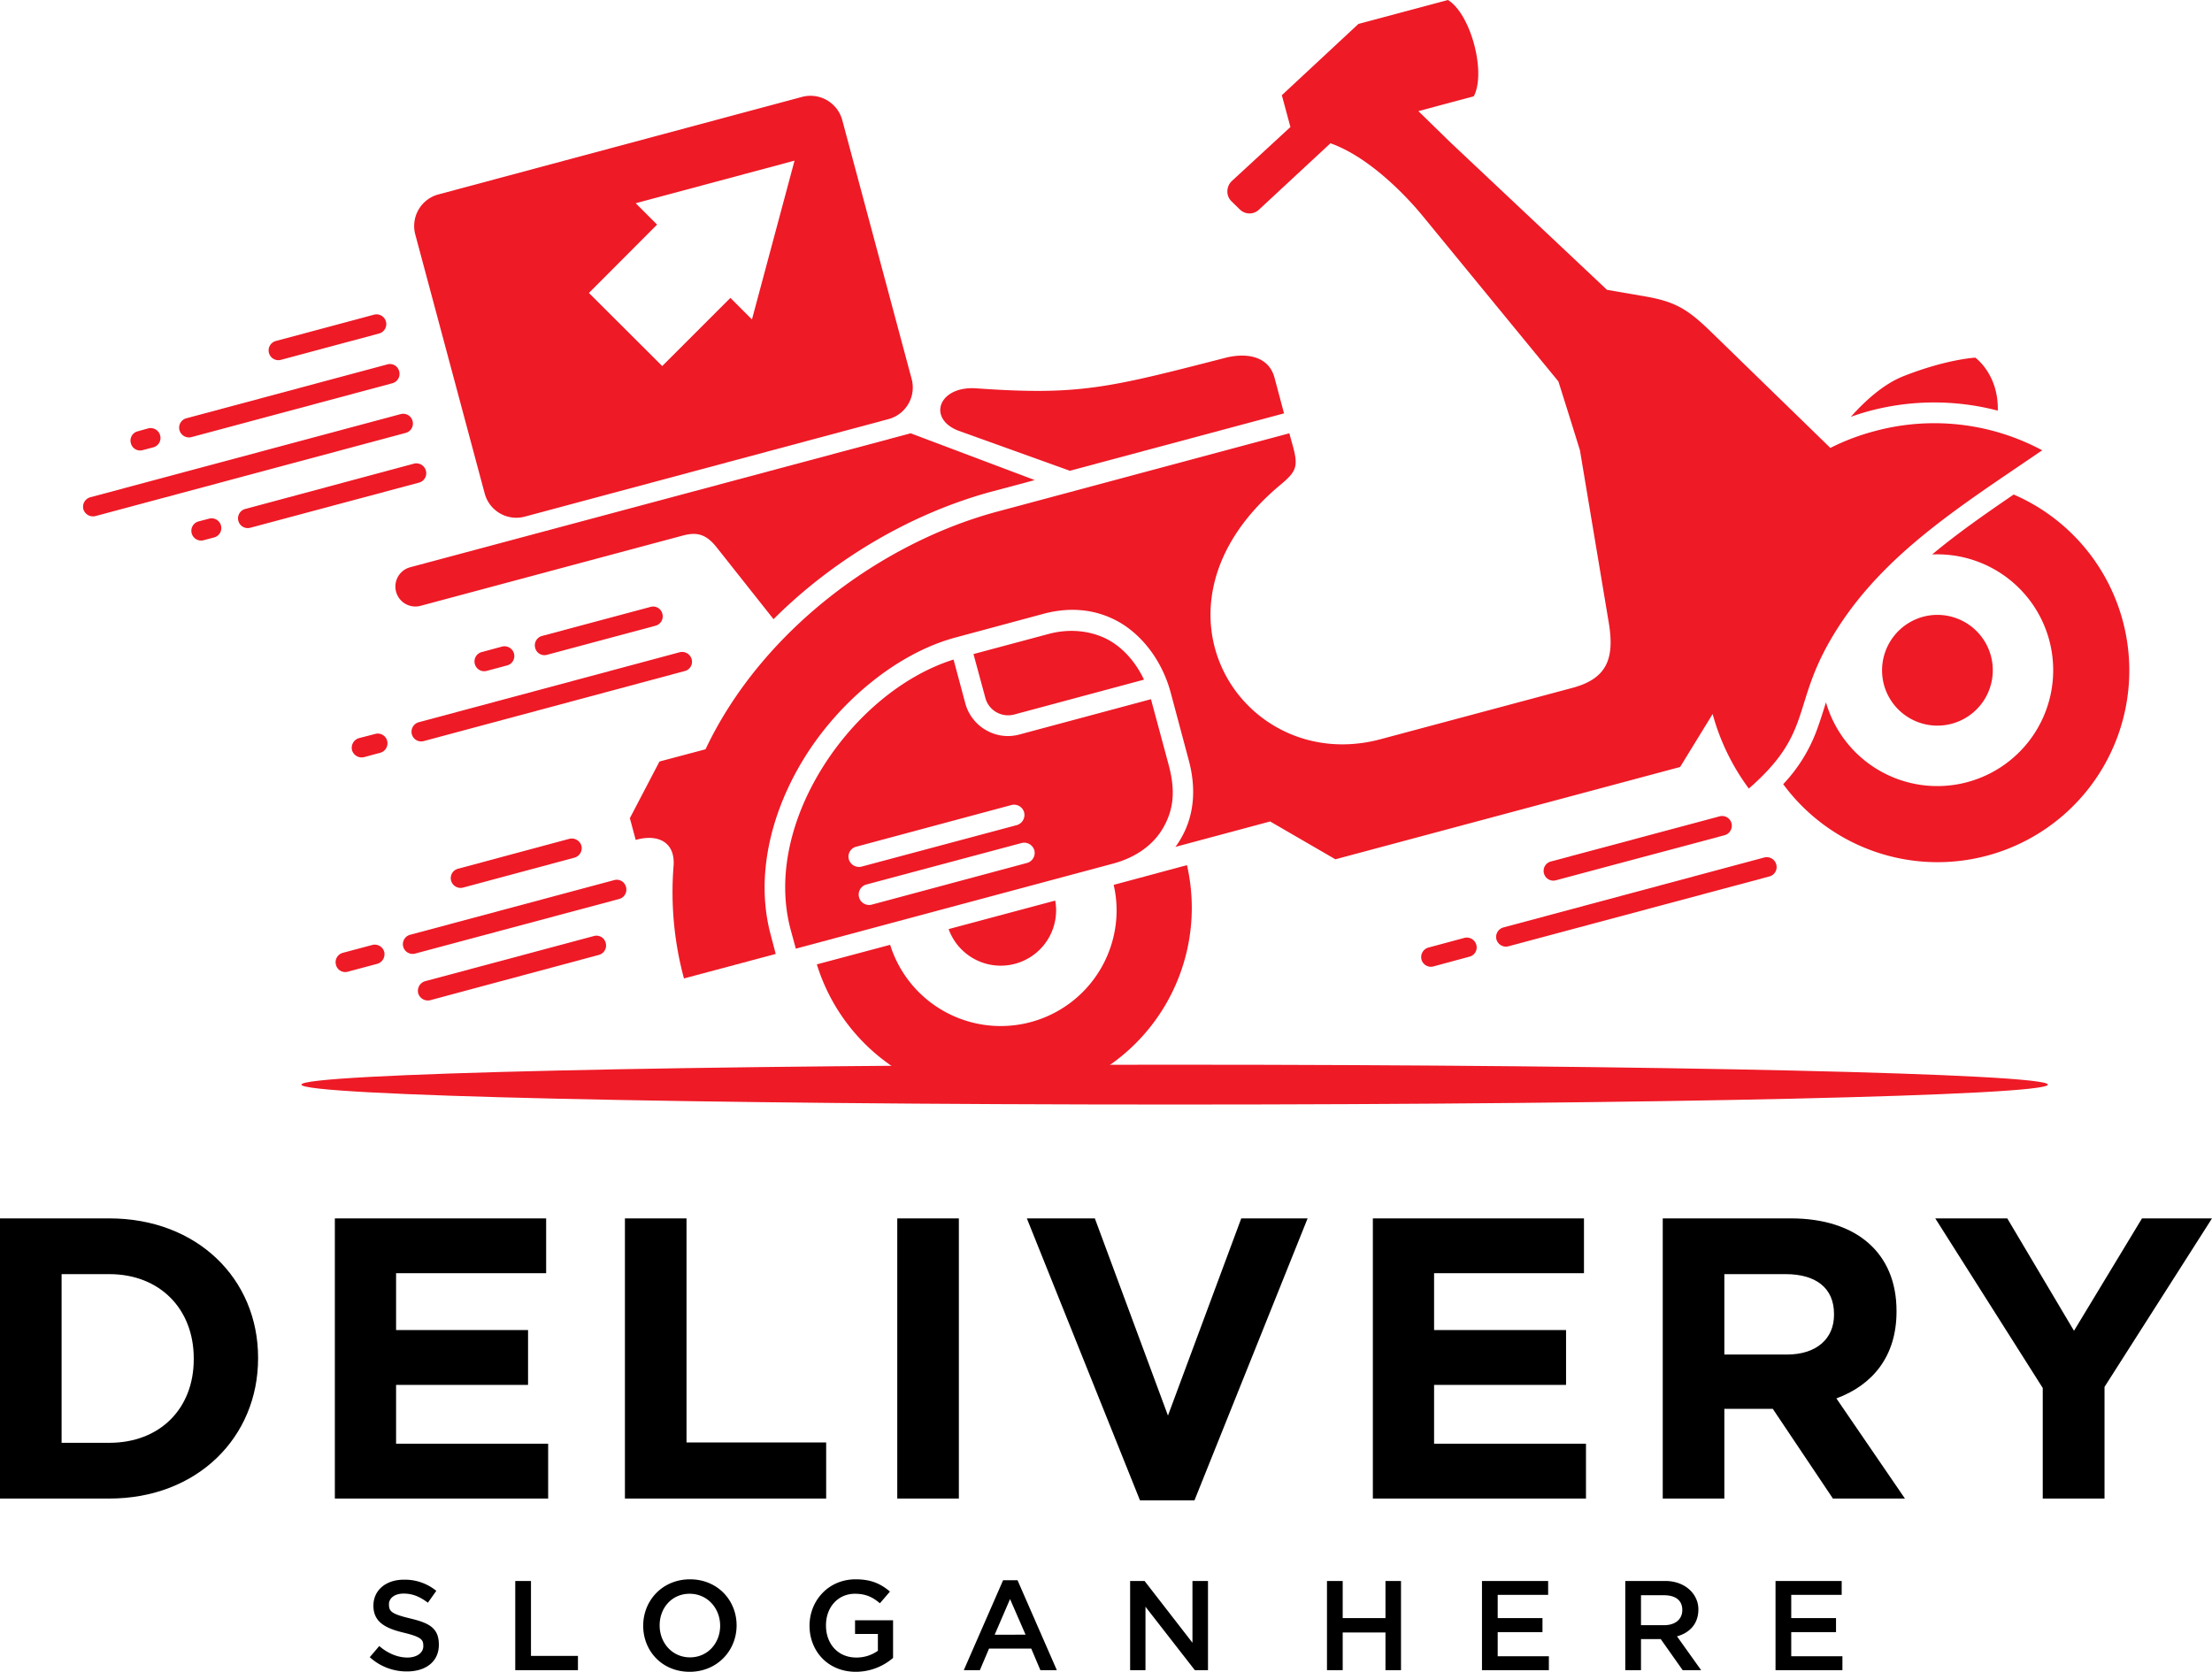 <svg id="Layer_1" data-name="Layer 1" xmlns="http://www.w3.org/2000/svg" viewBox="0 0 1210.2 914.8"><defs><style>.cls-1,.cls-2{fill-rule:evenodd;}.cls-2{fill:#ee1a26;}</style></defs><path class="cls-1" d="M184.8,827.5c0,27.1-18.6,45.7-46.2,45.7H112.5V780.9h26.1c27.6,0,46.2,19,46.2,46.1Zm193.9,76.2v-30H295.5V841.5h72.2v-30H295.5V780.4h82.1v-30H262V903.7Zm152.1,0V873H454.4V750.4H420.7V903.7Zm72.6,0V750.4H569.7V903.7ZM794.2,750.4H757.9L717.8,858.3l-40-107.9H640.6l61.9,154.3h29.8ZM946.5,903.7v-30H863.4V841.5h72.2v-30H863.4V780.4h82v-30H829.9V903.7Zm135.7-100.5c0,12.9-9.4,21.7-25.8,21.7h-34.2v-44h33.5c16.4,0,26.5,7.4,26.5,21.8ZM1121,903.7l-37.5-54.8c19.5-7.2,32.9-22.7,32.9-47.5V801c0-31.5-21.7-50.6-57.8-50.6H988.5V903.7h33.7V854.6h26.5l32.9,49.1Zm168-153.3h-38.3l-37.2,61.5L1177,750.4h-39.4l58.8,92.8v60.5h33.8V842.6ZM220,827v-.4c0-43.1-33.3-76.2-81.4-76.2H78.8V903.7h59.8C186.7,903.7,220,870.2,220,827Z" transform="translate(-78.8 -83.7)"/><path class="cls-1" d="M360.7,997.6H395v-7.8H369.3v-41h-8.6Zm112.1-24.3c0,9.5-6.8,17.3-16.5,17.3s-16.6-7.9-16.6-17.5,6.7-17.3,16.4-17.3S472.8,963.7,472.8,973.3Zm9-.2c0-13.8-10.5-25.2-25.5-25.2s-25.6,11.5-25.6,25.4,10.4,25.2,25.4,25.2S481.8,987,481.8,973.1Zm85.6,17.8V970.3H546.6v7.5h12.5V987a20.2,20.2,0,0,1-11.8,3.7c-10,0-16.6-7.4-16.6-17.6s6.8-17.3,15.8-17.3c6.2,0,9.9,2,13.7,5.2l5.5-6.4c-5.1-4.3-10.3-6.7-18.8-6.7-14.8,0-25.2,11.6-25.2,25.4s10,25.2,25.3,25.2A31.2,31.2,0,0,0,567.4,990.9Zm72.5-12.7H623l8.4-19.5Zm-4.4-29.8h-7.9l-21.5,49.2h8.8l5-11.8H643l5,11.8h9Zm95.7,34.2L705,948.8h-7.9v48.8h8.4V962.9l27,34.7h7.2V948.8h-8.5ZM836.8,977v20.6h8.5V948.8h-8.5v20.3H813.4V948.8h-8.6v48.8h8.6V977Zm89-28.2H889.6v48.8h36.6V990h-28V976.8h24.5v-7.7H898.2V956.4h27.6Zm73.4,15.9c0,5.1-3.9,8.3-10,8.3H976.6V956.6h12.5C995.5,956.6,999.2,959.4,999.2,964.7Zm10.3,32.9-13.2-18.5c6.8-1.9,11.7-6.7,11.7-14.8s-7-15.5-18.2-15.5H968v48.8h8.6v-17h10.8l12,17Zm76.9-48.8h-36.2v48.8h36.6V990h-28V976.8h24.5v-7.7h-24.5V956.4h27.6ZM291.6,961.5c0-3.2,3-5.8,8-5.8s8.9,1.7,13.3,5l4.6-6.5a27.1,27.1,0,0,0-17.8-6.1c-9.7,0-16.6,5.7-16.6,14.2s5.8,12.2,16.2,14.7,11.1,4,11.1,7.5-3.4,6.2-8.7,6.2-10.8-2.3-15.4-6.3l-5.2,6.1a29.8,29.8,0,0,0,20.4,7.8c10.3,0,17.4-5.4,17.4-14.6s-5.3-11.9-15.7-14.4S291.6,965.4,291.6,961.5Z" transform="translate(-78.8 -83.7)"/><path class="cls-2" d="M656.1,576.5a28.4,28.4,0,0,1,.5,5.1,30.3,30.3,0,0,1-58.8,10.5Zm72.1-19.4a104.9,104.9,0,0,1-202.5,54.3l40.1-10.7a63.4,63.4,0,0,0,123.9-19.1,61.9,61.9,0,0,0-1.6-13.7Z" transform="translate(-78.8 -83.7)"/><path class="cls-2" d="M927.3,555.1l92.3-24.7a5.3,5.3,0,0,1,6.5,3.7h0a5.4,5.4,0,0,1-3.7,6.6L930,565.4a5.3,5.3,0,0,1-6.5-3.8h0a5.3,5.3,0,0,1,3.8-6.5" transform="translate(-78.8 -83.7)"/><path class="cls-2" d="M901.3,591.2l142.8-38.3a5.4,5.4,0,0,1,6.5,3.8h0a5.3,5.3,0,0,1-3.8,6.6L904.1,601.5a5.4,5.4,0,0,1-6.6-3.8h0a5.4,5.4,0,0,1,3.8-6.5" transform="translate(-78.8 -83.7)"/><path class="cls-2" d="M375.3,431.7l59.4-15.9a5.2,5.2,0,0,1,6.5,3.8h0a5.3,5.3,0,0,1-3.8,6.5L378.1,442a5.2,5.2,0,0,1-6.5-3.8h0a5.3,5.3,0,0,1,3.7-6.5" transform="translate(-78.8 -83.7)"/><path class="cls-2" d="M342.4,440.5l11.1-3a5.4,5.4,0,0,1,6.5,3.8h0a5.3,5.3,0,0,1-3.7,6.5l-11.2,3a5.3,5.3,0,0,1-6.5-3.7h0a5.3,5.3,0,0,1,3.8-6.6" transform="translate(-78.8 -83.7)"/><path class="cls-2" d="M307.9,478.9l142.8-38.3a5.4,5.4,0,0,1,6.5,3.8h0a5.2,5.2,0,0,1-3.8,6.5L310.7,489.2a5.3,5.3,0,0,1-6.6-3.8h0a5.4,5.4,0,0,1,3.8-6.5" transform="translate(-78.8 -83.7)"/><path class="cls-2" d="M187.5,369l5.7-1.5a5.3,5.3,0,0,1,6.5,3.8h0a5.3,5.3,0,0,1-3.8,6.5l-5.7,1.5a5.3,5.3,0,0,1-6.5-3.7h0a5.3,5.3,0,0,1,3.8-6.6m25.5-6.8,92.3-24.8a5.4,5.4,0,0,1,6.5,3.8,5.3,5.3,0,0,1-3.8,6.6l-92.3,24.7a5.3,5.3,0,0,1-2.7-10.3Zm16.7-91.9,53.7-14.4a5.3,5.3,0,1,1,2.8,10.3l-53.7,14.4a5.3,5.3,0,0,1-2.8-10.3Zm-75.5,49.4,5.7-1.6a5.4,5.4,0,0,1,6.5,3.8h0a5.3,5.3,0,0,1-3.8,6.6l-5.7,1.5a5.2,5.2,0,0,1-6.5-3.8h0A5.2,5.2,0,0,1,154.2,319.7Zm26.5-7.1,110-29.5a5.2,5.2,0,0,1,6.5,3.8,5.3,5.3,0,0,1-3.7,6.5l-110,29.5a5.4,5.4,0,0,1-6.5-3.8A5.3,5.3,0,0,1,180.7,312.6Zm-52.5,43.2L298,310.3a5.3,5.3,0,0,1,6.5,3.7,5.3,5.3,0,0,1-3.8,6.6L131,366.1a5.5,5.5,0,0,1-6.6-3.8A5.4,5.4,0,0,1,128.2,355.8Z" transform="translate(-78.8 -83.7)"/><path class="cls-2" d="M275.2,487.6l8.9-2.3a5.3,5.3,0,0,1,6.5,3.7h0a5.4,5.4,0,0,1-3.7,6.6L278,498a5.5,5.5,0,0,1-6.6-3.8h0a5.5,5.5,0,0,1,3.8-6.6" transform="translate(-78.8 -83.7)"/><path class="cls-2" d="M860.3,602.2l19.7-5.3a5.4,5.4,0,0,1,6.5,3.8h0a5.2,5.2,0,0,1-3.8,6.5l-19.6,5.3a5.3,5.3,0,0,1-6.6-3.8h0a5.4,5.4,0,0,1,3.8-6.5" transform="translate(-78.8 -83.7)"/><path class="cls-2" d="M266.3,605.1l16.1-4.3a5.4,5.4,0,0,1,6.6,3.7h0a5.5,5.5,0,0,1-3.8,6.6l-16.1,4.3a5.2,5.2,0,0,1-6.5-3.8h0a5.3,5.3,0,0,1,3.7-6.5m63-46,61-16.4a5.5,5.5,0,0,1,6.6,3.8,5.4,5.4,0,0,1-3.8,6.5l-61,16.4a5.4,5.4,0,0,1-6.5-3.8A5.3,5.3,0,0,1,329.3,559.1Zm-26.1,36.1,111.6-29.9a5.2,5.2,0,0,1,6.5,3.8,5.3,5.3,0,0,1-3.7,6.5L305.9,605.5a5.3,5.3,0,1,1-2.7-10.3Z" transform="translate(-78.8 -83.7)"/><path class="cls-2" d="M438.3,206.6l-11.7-11.7,86.9-23.3-23.3,86.9-11.8-11.8L441.1,284,401,244ZM318.6,190.1l199.1-53.4a18,18,0,0,1,21.9,12.7l38,141.8A17.9,17.9,0,0,1,565,313L365.9,366.4A17.9,17.9,0,0,1,344,353.8L306,212A17.9,17.9,0,0,1,318.6,190.1Z" transform="translate(-78.8 -83.7)"/><path class="cls-2" d="M1130.9,421.2a30.3,30.3,0,1,1-21.4,37.1,30.4,30.4,0,0,1,21.4-37.1m49.6-66.9a104.9,104.9,0,1,1-126.1,158.5,86.5,86.5,0,0,0,19-31.3c1.6-4.4,3-9,4.4-13.5a63.4,63.4,0,1,0,58.1-80.9C1150,375.3,1165.3,364.7,1180.5,354.3Zm-89.1-42.5c7.8-8.8,17.8-17.8,28.4-22.1,23.9-9.5,39.7-10.3,39.7-10.3s12.8,9.1,12.3,29a137.3,137.3,0,0,0-70.3.2C1098.1,309.5,1094.7,310.6,1091.4,311.8Zm-480,129.8,6.5,24a12.8,12.8,0,0,0,6,7.8,13,13,0,0,0,9.7,1.3l71.1-19.1c-4-8.4-10-16-18-20.9s-20.4-7.8-34.2-4.1ZM552.8,567.7,637.7,545a5.8,5.8,0,0,1,7,4,5.7,5.7,0,0,1-4,6.9l-84.9,22.8a5.7,5.7,0,0,1-3-11ZM547.3,547l84.9-22.8a5.7,5.7,0,0,1,6.9,4,5.8,5.8,0,0,1-4,7l-84.9,22.7a5.8,5.8,0,0,1-7-4A5.6,5.6,0,0,1,547.3,547Zm-33.1,55.8L688,556.2c11.8-3.2,21.8-9.9,27.4-19.9s6.5-20.1,2.8-34l-9.7-36-71.9,19.3a23.9,23.9,0,0,1-18.4-2.4,24.2,24.2,0,0,1-11.3-14.7l-6.4-23.9c-28.2,8.9-54.4,31.4-71.7,59.1s-25.2,59.8-17.4,88.8Zm270-282-4.5,1.2L624.6,363.6C560.7,380.7,495.4,429,464.8,493.7l-25.2,6.7-16.2,31,3.2,11.9c11.8-3.4,21.8.9,20.7,14.4a181.3,181.3,0,0,0,5.7,61.4l50.2-13.4-2.7-10.3c-8.7-32.2.1-67.8,18.8-97.7s49.9-56.5,82.4-65.2l47.9-12.9c17.1-4.6,31.6-1.6,43,5.4,13.7,8.6,22.8,23.1,26.7,37.7l9.8,36.7c4.6,16.9,2.5,31.2-3.8,42.4a47.9,47.9,0,0,1-3.4,5.3l51.8-13.9,35.7,20.7L998,503.4l17.8-29a122.4,122.4,0,0,0,19.8,40.8c34.3-29.9,23.8-44.4,43.9-80,26.4-46.5,70.6-73.6,116.6-105.1a124.9,124.9,0,0,0-91.6-10.5,123.4,123.4,0,0,0-24.3,9.2l-66.3-64.5c-12.1-11.6-18.9-15.6-35-18.4L958,242.3l-86-81-17.2-16.8,30.3-8.1c6.9-13-1.6-45-14.1-52.7L822,96.8l-41.9,39,4.7,17.4-32,29.5a7.9,7.9,0,0,0-2.5,5.6,7.5,7.5,0,0,0,2.2,5.5l4.7,4.6a7.5,7.5,0,0,0,10.3.1l39.2-36.4c19.6,6.9,39.3,26.2,50.4,39.7l74.3,90.6c5.9,18.6,11.8,37.7,11.8,37.7L959,424.6c3.3,20-1.4,30.5-19.9,35.5l-105,28.1c-75,20.1-135.2-72.1-54.9-139.1,8.6-7.2,10-9.8,7.1-20.7Z" transform="translate(-78.8 -83.7)"/><path class="cls-2" d="M603.2,319.4l60.9,21.9,117.2-31.4-5.2-19.5c-3.2-12-15.5-13.8-26.9-10.9-63.8,16.4-80,20.7-136.1,16.7-20.9-1.5-27.1,16.6-9.9,23.2m-151,57.4L308.9,415.2a10.9,10.9,0,0,1-5.7-21.1L577,320.8l67.9,25.6-23.2,6.2c-43.8,11.8-86.4,36.7-119.7,69.9l-31.2-39.4C464.8,375.6,459.7,374.8,452.2,376.8Z" transform="translate(-78.8 -83.7)"/><path class="cls-2" d="M721.5,666.3c263.8,0,477.7,4.9,477.7,10.9s-213.9,10.9-477.7,10.9-477.8-4.9-477.8-10.9,213.9-10.9,477.8-10.9" transform="translate(-78.8 -83.7)"/><path class="cls-2" d="M311.4,620.6l92.3-24.7a5.2,5.2,0,0,1,6.5,3.8h0a5.3,5.3,0,0,1-3.7,6.5L314.2,631a5.5,5.5,0,0,1-6.6-3.8h0a5.5,5.5,0,0,1,3.8-6.6" transform="translate(-78.8 -83.7)"/></svg>